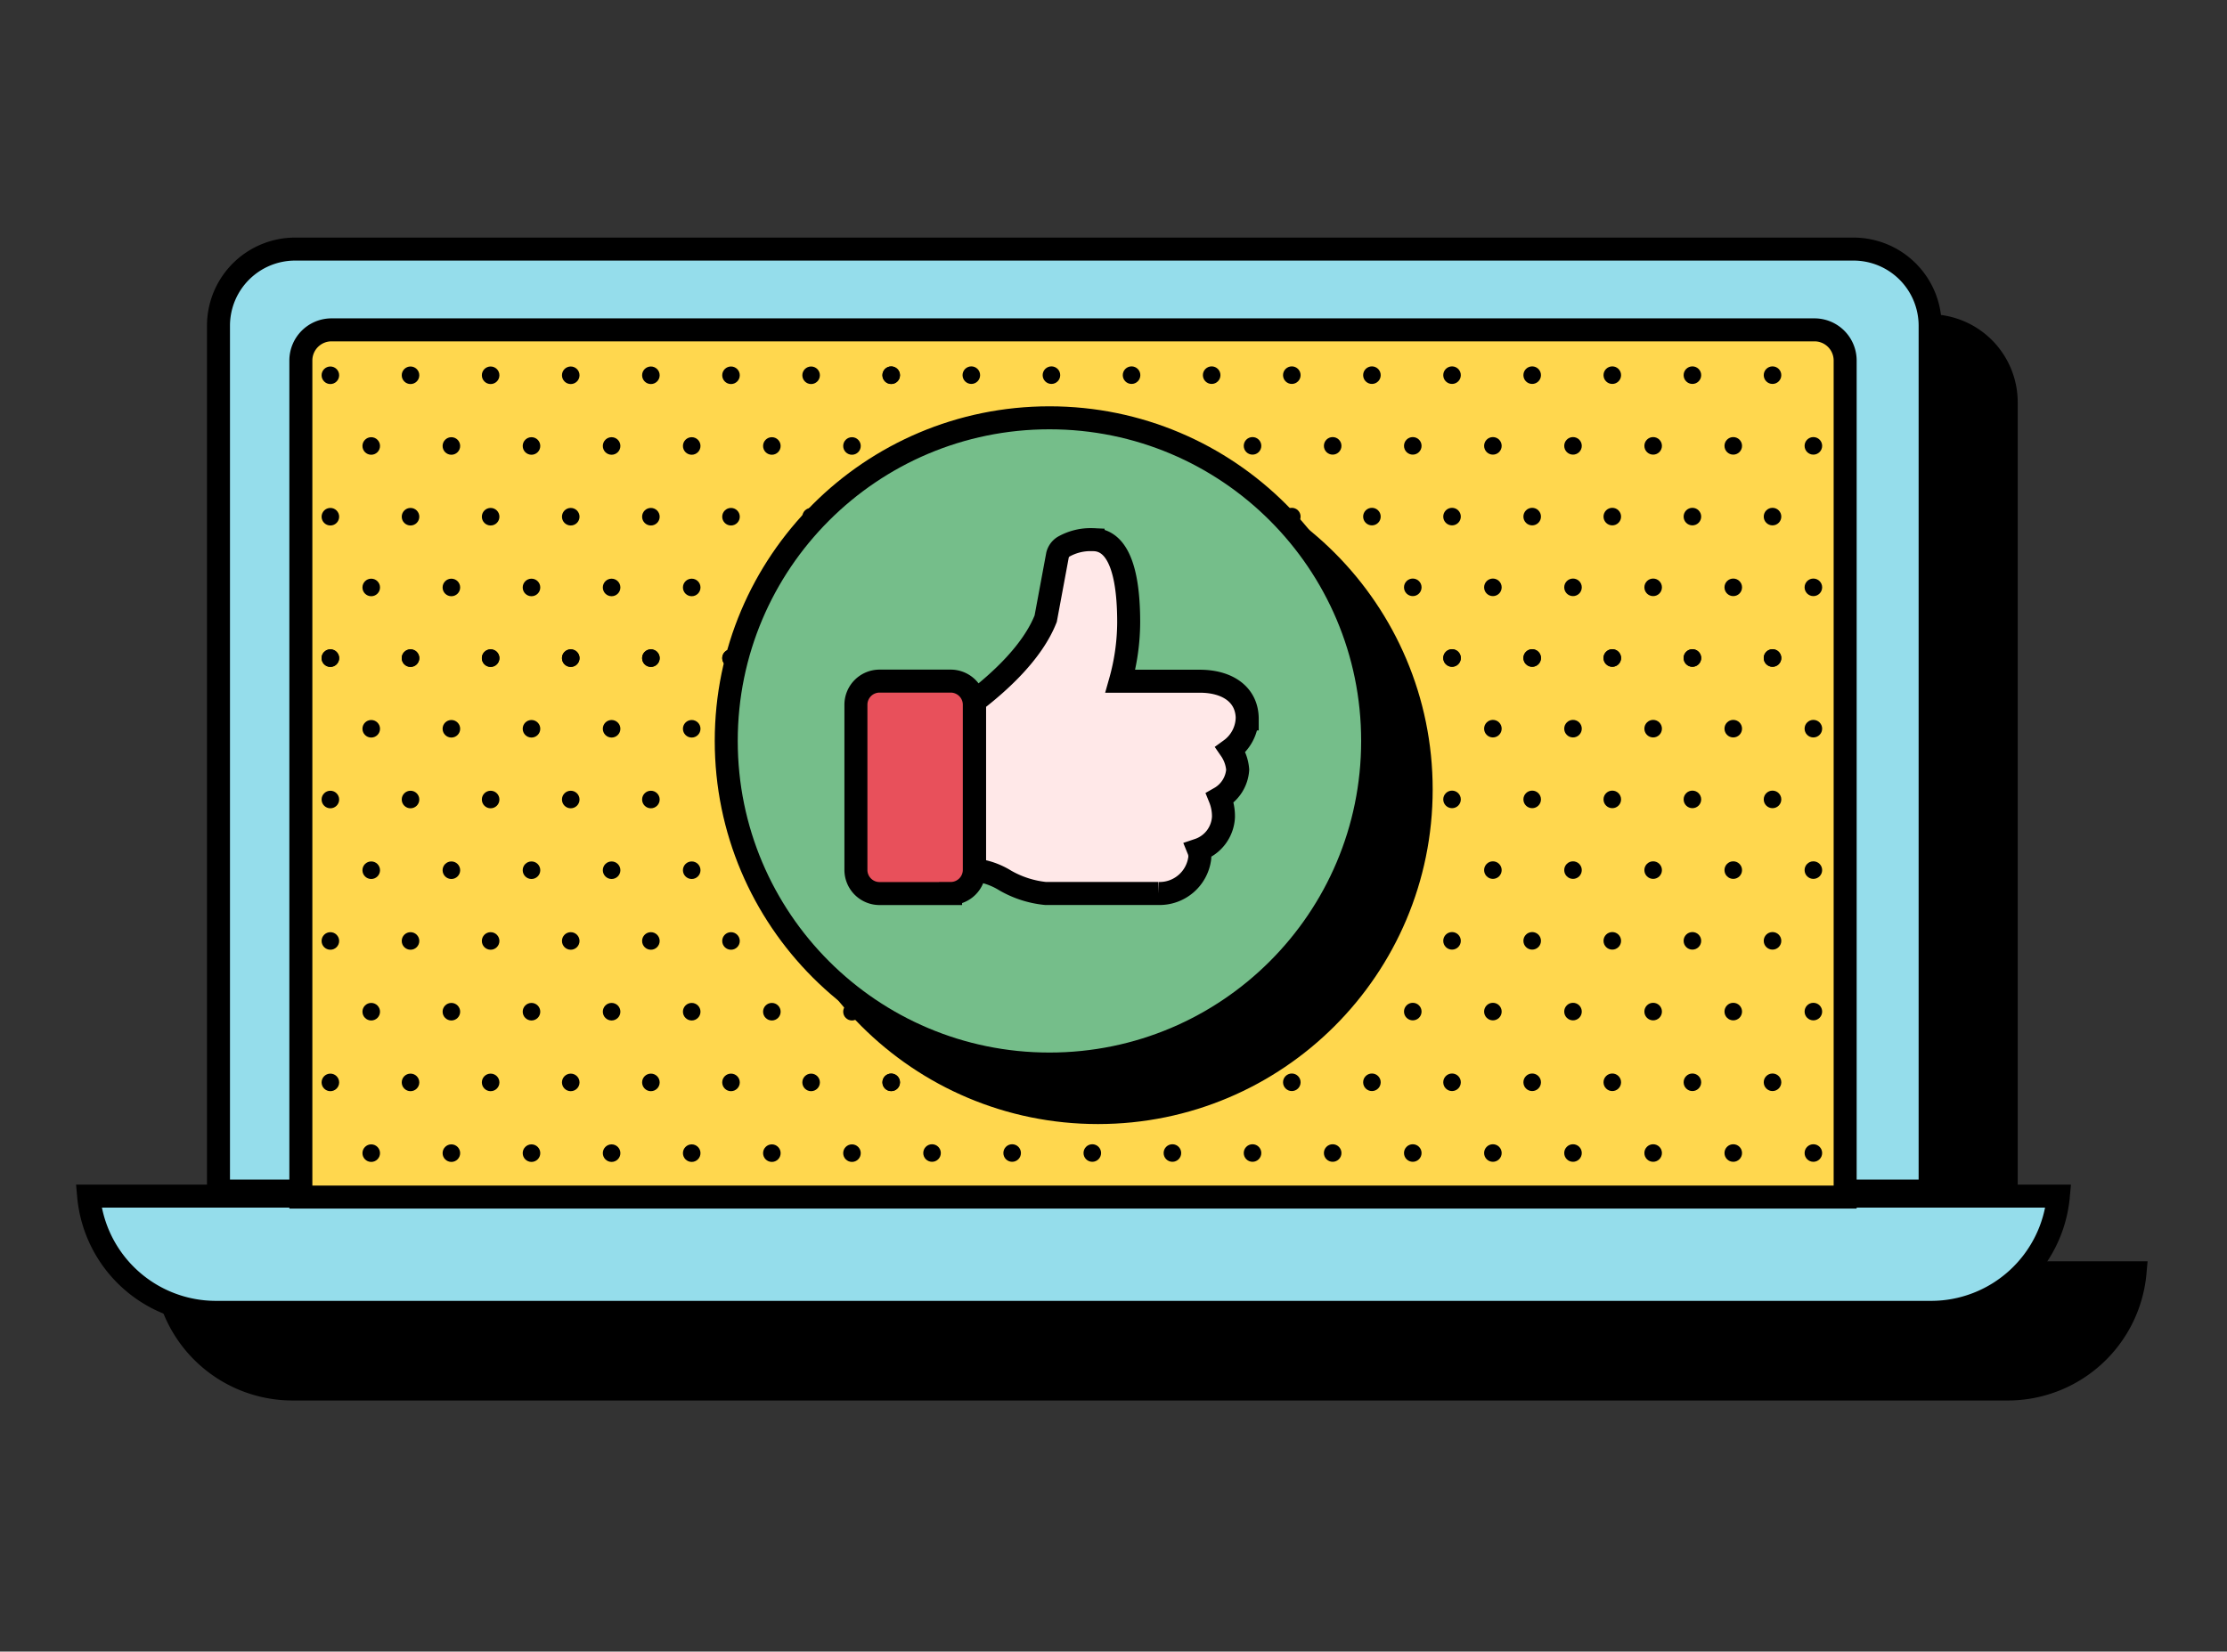 <svg id="Layer_1" data-name="Layer 1" xmlns="http://www.w3.org/2000/svg" xmlns:xlink="http://www.w3.org/1999/xlink" viewBox="0 0 581 431">
  <rect x="0" y="0" width="581" height="431" fill="#333333" stroke="none"/>
  <defs>
    <style>
      .cls-1 {
        fill: none;
      }

      .cls-2, .cls-3, .cls-4, .cls-6, .cls-7, .cls-8 {
        stroke: #000;
        stroke-width: 6px;
      }

      .cls-3 {
        fill: #95ddeb;
      }

      .cls-4 {
        fill: #ffd74e;
      }

      .cls-5 {
        clip-path: url(#clip-path);
      }

      .cls-6 {
        fill: #75be8a;
      }

      .cls-7 {
        fill: #ffe8e8;
      }

      .cls-7, .cls-8 {
        stroke-miterlimit: 10;
      }

      .cls-8 {
        fill: #e8505b;
      }
    </style>
    <clipPath id="clip-path">
      <path class="cls-1" d="M478.38,312.38h3V94.08a8,8,0,0,0-8-8H86.49a8,8,0,0,0-8,8v218.3H478.38Z"/>
    </clipPath>
  </defs>
  <title>Into_illustration2_new</title>
  <path class="cls-2" d="M43.13,332.14H557a33.34,33.34,0,0,1-33.2,30.33H76.33A33.34,33.34,0,0,1,43.13,332.14Z"/>
  <path class="cls-2" d="M76.85,105a20,20,0,0,1,20-20H503.4a20,20,0,0,1,20,20V330.82H76.85Z"/>
  <path class="cls-2" d="M498.38,332.38h3V114.08a8,8,0,0,0-8-8H106.49a8,8,0,0,0-8,8v218.3H498.38Z"/>
  <circle class="cls-2" cx="306.45" cy="226.01" r="84.32"/>
  <circle class="cls-2" cx="293.79" cy="213.35" r="84.32"/>
  <path class="cls-3" d="M23.13,312.14H537a33.34,33.34,0,0,1-33.2,30.33H56.33A33.34,33.34,0,0,1,23.13,312.14Z"/>
  <path class="cls-3" d="M57,85A20,20,0,0,1,77,65H483.55a20,20,0,0,1,20,20V310.82H57Z"/>
  <path class="cls-4" d="M478.38,312.38h3V94.08a8,8,0,0,0-8-8H86.49a8,8,0,0,0-8,8v218.3H478.38Z"/>
  <g class="cls-5">
    <g>
      <g>
        <circle cx="493.99" cy="5.62" r="2.29"/>
        <circle cx="514.89" cy="5.62" r="2.29"/>
        <circle cx="535.79" cy="5.62" r="2.29"/>
        <circle cx="556.7" cy="5.62" r="2.29"/>
        <circle cx="577.6" cy="5.62" r="2.29"/>
      </g>
      <g>
        <circle cx="483.33" cy="24.07" r="2.29"/>
        <circle cx="504.23" cy="24.07" r="2.29"/>
        <circle cx="525.14" cy="24.07" r="2.29"/>
        <circle cx="546.04" cy="24.07" r="2.29"/>
        <circle cx="566.94" cy="24.07" r="2.29"/>
      </g>
      <g>
        <circle cx="493.99" cy="42.53" r="2.29"/>
        <circle cx="514.89" cy="42.53" r="2.29"/>
        <circle cx="535.79" cy="42.53" r="2.29"/>
        <circle cx="556.7" cy="42.53" r="2.29"/>
        <circle cx="577.6" cy="42.53" r="2.29"/>
      </g>
      <g>
        <circle cx="483.33" cy="60.99" r="2.29"/>
        <circle cx="504.23" cy="60.99" r="2.29"/>
        <circle cx="525.14" cy="60.99" r="2.29"/>
        <circle cx="546.04" cy="60.99" r="2.29"/>
        <circle cx="566.94" cy="60.99" r="2.29"/>
      </g>
      <g>
        <circle cx="493.99" cy="79.44" r="2.29"/>
        <circle cx="514.89" cy="79.44" r="2.29"/>
        <circle cx="535.79" cy="79.44" r="2.29"/>
        <circle cx="556.7" cy="79.44" r="2.29"/>
        <circle cx="577.6" cy="79.44" r="2.29"/>
      </g>
      <g>
        <circle cx="483.33" cy="97.9" r="2.29"/>
        <circle cx="504.23" cy="97.9" r="2.29"/>
        <circle cx="525.14" cy="97.9" r="2.29"/>
        <circle cx="546.04" cy="97.9" r="2.29"/>
        <circle cx="566.94" cy="97.9" r="2.29"/>
      </g>
      <g>
        <circle cx="493.99" cy="116.35" r="2.29"/>
        <circle cx="514.89" cy="116.35" r="2.29"/>
        <circle cx="535.79" cy="116.35" r="2.29"/>
        <circle cx="556.7" cy="116.35" r="2.29"/>
        <circle cx="577.6" cy="116.35" r="2.29"/>
      </g>
      <g>
        <circle cx="483.33" cy="134.81" r="2.29"/>
        <circle cx="504.23" cy="134.81" r="2.29"/>
        <circle cx="525.14" cy="134.81" r="2.29"/>
        <circle cx="546.04" cy="134.81" r="2.29"/>
        <circle cx="566.94" cy="134.81" r="2.29"/>
      </g>
      <g>
        <circle cx="493.99" cy="153.27" r="2.29"/>
        <circle cx="514.89" cy="153.27" r="2.29"/>
        <circle cx="535.79" cy="153.27" r="2.29"/>
        <circle cx="556.7" cy="153.27" r="2.29"/>
        <circle cx="577.6" cy="153.27" r="2.29"/>
      </g>
      <g>
        <circle cx="483.33" cy="171.72" r="2.29"/>
        <circle cx="504.23" cy="171.72" r="2.29"/>
        <circle cx="525.14" cy="171.72" r="2.29"/>
        <circle cx="546.04" cy="171.72" r="2.29"/>
        <circle cx="566.94" cy="171.72" r="2.29"/>
      </g>
    </g>
    <g>
      <g>
        <circle cx="243.16" cy="5.62" r="2.29"/>
        <circle cx="264.06" cy="5.62" r="2.29"/>
        <circle cx="284.97" cy="5.62" r="2.29"/>
        <circle cx="305.87" cy="5.62" r="2.29"/>
        <circle cx="326.77" cy="5.62" r="2.29"/>
        <circle cx="347.68" cy="5.62" r="2.29"/>
        <circle cx="368.58" cy="5.62" r="2.29"/>
        <circle cx="389.48" cy="5.62" r="2.29"/>
        <circle cx="410.38" cy="5.62" r="2.29"/>
        <circle cx="431.29" cy="5.62" r="2.29"/>
        <circle cx="452.19" cy="5.62" r="2.29"/>
        <circle cx="473.09" cy="5.62" r="2.29"/>
      </g>
      <g>
        <circle cx="232.5" cy="24.07" r="2.29"/>
        <circle cx="253.41" cy="24.07" r="2.29"/>
        <circle cx="274.31" cy="24.07" r="2.29"/>
        <circle cx="295.21" cy="24.07" r="2.29"/>
        <circle cx="316.11" cy="24.07" r="2.29"/>
        <circle cx="337.02" cy="24.07" r="2.29"/>
        <circle cx="357.92" cy="24.07" r="2.29"/>
        <circle cx="378.82" cy="24.07" r="2.29"/>
        <circle cx="399.73" cy="24.07" r="2.29"/>
        <circle cx="420.63" cy="24.07" r="2.29"/>
        <circle cx="441.53" cy="24.07" r="2.29"/>
        <circle cx="462.43" cy="24.07" r="2.29"/>
        <circle cx="483.34" cy="24.07" r="2.29"/>
      </g>
      <g>
        <circle cx="243.16" cy="42.53" r="2.29"/>
        <circle cx="264.06" cy="42.53" r="2.29"/>
        <circle cx="284.97" cy="42.53" r="2.29"/>
        <circle cx="305.87" cy="42.53" r="2.29"/>
        <circle cx="326.77" cy="42.53" r="2.29"/>
        <circle cx="347.68" cy="42.53" r="2.29"/>
        <circle cx="368.58" cy="42.53" r="2.29"/>
        <circle cx="389.48" cy="42.53" r="2.29"/>
        <circle cx="410.38" cy="42.53" r="2.29"/>
        <circle cx="431.29" cy="42.53" r="2.29"/>
        <circle cx="452.19" cy="42.53" r="2.29"/>
        <circle cx="473.09" cy="42.53" r="2.29"/>
      </g>
      <g>
        <circle cx="232.5" cy="60.99" r="2.29"/>
        <circle cx="253.41" cy="60.99" r="2.29"/>
        <circle cx="274.31" cy="60.99" r="2.29"/>
        <circle cx="295.21" cy="60.99" r="2.29"/>
        <circle cx="316.11" cy="60.99" r="2.29"/>
        <circle cx="337.02" cy="60.99" r="2.29"/>
        <circle cx="357.92" cy="60.99" r="2.29"/>
        <circle cx="378.82" cy="60.99" r="2.29"/>
        <circle cx="399.73" cy="60.99" r="2.29"/>
        <circle cx="420.63" cy="60.99" r="2.29"/>
        <circle cx="441.53" cy="60.99" r="2.29"/>
        <circle cx="462.43" cy="60.99" r="2.29"/>
        <circle cx="483.34" cy="60.99" r="2.29"/>
      </g>
      <g>
        <circle cx="243.16" cy="79.44" r="2.29"/>
        <circle cx="264.06" cy="79.44" r="2.29"/>
        <circle cx="284.97" cy="79.44" r="2.29"/>
        <circle cx="305.87" cy="79.44" r="2.29"/>
        <circle cx="326.77" cy="79.44" r="2.29"/>
        <circle cx="347.68" cy="79.44" r="2.29"/>
        <circle cx="368.58" cy="79.44" r="2.29"/>
        <circle cx="389.48" cy="79.44" r="2.29"/>
        <circle cx="410.38" cy="79.44" r="2.29"/>
        <circle cx="431.29" cy="79.44" r="2.29"/>
        <circle cx="452.19" cy="79.44" r="2.29"/>
        <circle cx="473.09" cy="79.44" r="2.29"/>
      </g>
      <g>
        <circle cx="232.5" cy="97.9" r="2.29"/>
        <circle cx="253.41" cy="97.9" r="2.29"/>
        <circle cx="274.31" cy="97.9" r="2.29"/>
        <circle cx="295.21" cy="97.9" r="2.29"/>
        <circle cx="316.11" cy="97.9" r="2.29"/>
        <circle cx="337.02" cy="97.9" r="2.29"/>
        <circle cx="357.92" cy="97.9" r="2.29"/>
        <circle cx="378.82" cy="97.9" r="2.29"/>
        <circle cx="399.73" cy="97.9" r="2.29"/>
        <circle cx="420.63" cy="97.9" r="2.29"/>
        <circle cx="441.53" cy="97.9" r="2.29"/>
        <circle cx="462.43" cy="97.9" r="2.29"/>
        <circle cx="483.34" cy="97.9" r="2.29"/>
      </g>
      <g>
        <circle cx="243.16" cy="116.35" r="2.29"/>
        <circle cx="264.06" cy="116.35" r="2.29"/>
        <circle cx="284.97" cy="116.35" r="2.29"/>
        <circle cx="305.87" cy="116.35" r="2.29"/>
        <circle cx="326.77" cy="116.35" r="2.29"/>
        <circle cx="347.68" cy="116.35" r="2.29"/>
        <circle cx="368.58" cy="116.35" r="2.29"/>
        <circle cx="389.48" cy="116.35" r="2.29"/>
        <circle cx="410.38" cy="116.35" r="2.29"/>
        <circle cx="431.29" cy="116.35" r="2.29"/>
        <circle cx="452.19" cy="116.35" r="2.29"/>
        <circle cx="473.09" cy="116.35" r="2.29"/>
      </g>
      <g>
        <circle cx="232.5" cy="134.81" r="2.29"/>
        <circle cx="253.41" cy="134.81" r="2.29"/>
        <circle cx="274.31" cy="134.81" r="2.29"/>
        <circle cx="295.21" cy="134.81" r="2.29"/>
        <circle cx="316.11" cy="134.81" r="2.29"/>
        <circle cx="337.02" cy="134.81" r="2.29"/>
        <circle cx="357.92" cy="134.81" r="2.29"/>
        <circle cx="378.82" cy="134.81" r="2.29"/>
        <circle cx="399.73" cy="134.81" r="2.29"/>
        <circle cx="420.63" cy="134.81" r="2.29"/>
        <circle cx="441.53" cy="134.81" r="2.29"/>
        <circle cx="462.43" cy="134.81" r="2.29"/>
        <circle cx="483.34" cy="134.81" r="2.29"/>
      </g>
      <g>
        <circle cx="243.16" cy="153.27" r="2.29"/>
        <circle cx="264.06" cy="153.27" r="2.29"/>
        <circle cx="284.97" cy="153.27" r="2.29"/>
        <circle cx="305.87" cy="153.27" r="2.29"/>
        <circle cx="326.77" cy="153.27" r="2.29"/>
        <circle cx="347.68" cy="153.27" r="2.29"/>
        <circle cx="368.58" cy="153.27" r="2.29"/>
        <circle cx="389.48" cy="153.27" r="2.29"/>
        <circle cx="410.38" cy="153.27" r="2.29"/>
        <circle cx="431.29" cy="153.27" r="2.29"/>
        <circle cx="452.19" cy="153.27" r="2.29"/>
        <circle cx="473.09" cy="153.27" r="2.29"/>
      </g>
      <g>
        <circle cx="232.5" cy="171.72" r="2.29"/>
        <circle cx="253.41" cy="171.72" r="2.29"/>
        <circle cx="274.31" cy="171.72" r="2.29"/>
        <circle cx="295.21" cy="171.72" r="2.29"/>
        <circle cx="316.11" cy="171.72" r="2.29"/>
        <circle cx="337.02" cy="171.72" r="2.29"/>
        <circle cx="357.92" cy="171.72" r="2.29"/>
        <circle cx="378.82" cy="171.72" r="2.29"/>
        <circle cx="399.73" cy="171.72" r="2.29"/>
        <circle cx="420.63" cy="171.72" r="2.29"/>
        <circle cx="441.53" cy="171.72" r="2.29"/>
        <circle cx="462.43" cy="171.72" r="2.29"/>
        <circle cx="483.34" cy="171.72" r="2.29"/>
      </g>
    </g>
    <g>
      <g>
        <circle cx="13.24" cy="5.65" r="2.29"/>
        <circle cx="34.14" cy="5.65" r="2.29"/>
        <circle cx="55.05" cy="5.65" r="2.29"/>
        <circle cx="75.95" cy="5.65" r="2.29"/>
        <circle cx="96.85" cy="5.65" r="2.29"/>
        <circle cx="117.76" cy="5.65" r="2.29"/>
        <circle cx="138.66" cy="5.65" r="2.29"/>
        <circle cx="159.56" cy="5.65" r="2.29"/>
        <circle cx="180.46" cy="5.65" r="2.29"/>
        <circle cx="201.37" cy="5.65" r="2.29"/>
        <circle cx="222.27" cy="5.65" r="2.29"/>
      </g>
      <g>
        <circle cx="2.58" cy="24.1" r="2.29"/>
        <circle cx="23.49" cy="24.1" r="2.29"/>
        <circle cx="44.39" cy="24.1" r="2.29"/>
        <circle cx="65.29" cy="24.1" r="2.29"/>
        <circle cx="86.19" cy="24.1" r="2.29"/>
        <circle cx="107.1" cy="24.1" r="2.29"/>
        <circle cx="128" cy="24.1" r="2.29"/>
        <circle cx="148.9" cy="24.1" r="2.29"/>
        <circle cx="169.81" cy="24.1" r="2.29"/>
        <circle cx="190.71" cy="24.1" r="2.29"/>
        <circle cx="211.61" cy="24.1" r="2.29"/>
        <circle cx="232.51" cy="24.1" r="2.29"/>
      </g>
      <g>
        <circle cx="13.24" cy="42.56" r="2.29"/>
        <circle cx="34.14" cy="42.56" r="2.29"/>
        <circle cx="55.05" cy="42.56" r="2.29"/>
        <circle cx="75.95" cy="42.56" r="2.29"/>
        <circle cx="96.85" cy="42.56" r="2.29"/>
        <circle cx="117.76" cy="42.56" r="2.29"/>
        <circle cx="138.66" cy="42.56" r="2.29"/>
        <circle cx="159.56" cy="42.56" r="2.29"/>
        <circle cx="180.46" cy="42.56" r="2.29"/>
        <circle cx="201.37" cy="42.56" r="2.29"/>
        <circle cx="222.27" cy="42.56" r="2.29"/>
      </g>
      <g>
        <circle cx="2.58" cy="61.02" r="2.29"/>
        <circle cx="23.49" cy="61.02" r="2.29"/>
        <circle cx="44.39" cy="61.02" r="2.29"/>
        <circle cx="65.29" cy="61.02" r="2.29"/>
        <circle cx="86.19" cy="61.02" r="2.29"/>
        <circle cx="107.1" cy="61.02" r="2.29"/>
        <circle cx="128" cy="61.02" r="2.29"/>
        <circle cx="148.9" cy="61.02" r="2.29"/>
        <circle cx="169.81" cy="61.02" r="2.29"/>
        <circle cx="190.71" cy="61.02" r="2.29"/>
        <circle cx="211.61" cy="61.02" r="2.29"/>
        <circle cx="232.51" cy="61.02" r="2.29"/>
      </g>
      <g>
        <circle cx="13.24" cy="79.47" r="2.29"/>
        <circle cx="34.14" cy="79.47" r="2.29"/>
        <circle cx="55.05" cy="79.47" r="2.29"/>
        <circle cx="75.95" cy="79.47" r="2.29"/>
        <circle cx="96.85" cy="79.47" r="2.29"/>
        <circle cx="117.76" cy="79.47" r="2.29"/>
        <circle cx="138.66" cy="79.47" r="2.29"/>
        <circle cx="159.56" cy="79.47" r="2.29"/>
        <circle cx="180.46" cy="79.47" r="2.29"/>
        <circle cx="201.37" cy="79.47" r="2.29"/>
        <circle cx="222.27" cy="79.47" r="2.29"/>
      </g>
      <g>
        <circle cx="2.58" cy="97.93" r="2.29"/>
        <circle cx="23.49" cy="97.93" r="2.29"/>
        <circle cx="44.39" cy="97.93" r="2.29"/>
        <circle cx="65.29" cy="97.93" r="2.29"/>
        <circle cx="86.19" cy="97.93" r="2.29"/>
        <circle cx="107.1" cy="97.93" r="2.29"/>
        <circle cx="128" cy="97.93" r="2.29"/>
        <circle cx="148.9" cy="97.93" r="2.29"/>
        <circle cx="169.81" cy="97.93" r="2.29"/>
        <circle cx="190.71" cy="97.93" r="2.29"/>
        <circle cx="211.61" cy="97.93" r="2.29"/>
        <circle cx="232.51" cy="97.93" r="2.29"/>
      </g>
      <g>
        <circle cx="13.24" cy="116.38" r="2.29"/>
        <circle cx="34.14" cy="116.38" r="2.29"/>
        <circle cx="55.05" cy="116.38" r="2.29"/>
        <circle cx="75.95" cy="116.38" r="2.29"/>
        <circle cx="96.85" cy="116.38" r="2.29"/>
        <circle cx="117.76" cy="116.38" r="2.29"/>
        <circle cx="138.66" cy="116.38" r="2.29"/>
        <circle cx="159.56" cy="116.38" r="2.29"/>
        <circle cx="180.46" cy="116.38" r="2.29"/>
        <circle cx="201.37" cy="116.38" r="2.29"/>
        <circle cx="222.27" cy="116.38" r="2.29"/>
      </g>
      <g>
        <circle cx="2.58" cy="134.84" r="2.29"/>
        <circle cx="23.49" cy="134.84" r="2.29"/>
        <circle cx="44.39" cy="134.84" r="2.29"/>
        <circle cx="65.29" cy="134.84" r="2.29"/>
        <circle cx="86.19" cy="134.84" r="2.29"/>
        <circle cx="107.1" cy="134.84" r="2.29"/>
        <circle cx="128" cy="134.84" r="2.29"/>
        <circle cx="148.9" cy="134.84" r="2.29"/>
        <circle cx="169.81" cy="134.84" r="2.29"/>
        <circle cx="190.71" cy="134.84" r="2.29"/>
        <circle cx="211.61" cy="134.84" r="2.29"/>
        <circle cx="232.51" cy="134.84" r="2.29"/>
      </g>
      <g>
        <circle cx="13.24" cy="153.3" r="2.29"/>
        <circle cx="34.14" cy="153.3" r="2.29"/>
        <circle cx="55.05" cy="153.3" r="2.29"/>
        <circle cx="75.95" cy="153.3" r="2.29"/>
        <circle cx="96.85" cy="153.3" r="2.29"/>
        <circle cx="117.76" cy="153.3" r="2.29"/>
        <circle cx="138.66" cy="153.3" r="2.29"/>
        <circle cx="159.56" cy="153.3" r="2.29"/>
        <circle cx="180.46" cy="153.3" r="2.29"/>
        <circle cx="201.37" cy="153.3" r="2.29"/>
        <circle cx="222.27" cy="153.3" r="2.29"/>
      </g>
      <g>
        <circle cx="2.58" cy="171.75" r="2.29"/>
        <circle cx="23.49" cy="171.75" r="2.29"/>
        <circle cx="44.39" cy="171.75" r="2.29"/>
        <circle cx="65.29" cy="171.75" r="2.29"/>
        <circle cx="86.19" cy="171.75" r="2.29"/>
        <circle cx="107.1" cy="171.75" r="2.29"/>
        <circle cx="128" cy="171.75" r="2.29"/>
        <circle cx="148.9" cy="171.75" r="2.29"/>
        <circle cx="169.81" cy="171.75" r="2.29"/>
        <circle cx="190.71" cy="171.75" r="2.29"/>
        <circle cx="211.61" cy="171.75" r="2.29"/>
        <circle cx="232.51" cy="171.75" r="2.29"/>
      </g>
    </g>
    <g>
      <g>
        <circle cx="483.33" cy="171.7" r="2.29"/>
        <circle cx="504.23" cy="171.7" r="2.29"/>
        <circle cx="525.14" cy="171.7" r="2.29"/>
        <circle cx="546.04" cy="171.7" r="2.29"/>
        <circle cx="566.94" cy="171.7" r="2.29"/>
      </g>
      <g>
        <circle cx="493.99" cy="190.15" r="2.29"/>
        <circle cx="514.89" cy="190.15" r="2.29"/>
        <circle cx="535.79" cy="190.15" r="2.29"/>
        <circle cx="556.7" cy="190.15" r="2.29"/>
        <circle cx="577.6" cy="190.15" r="2.29"/>
      </g>
      <g>
        <circle cx="483.33" cy="208.61" r="2.29"/>
        <circle cx="504.23" cy="208.61" r="2.29"/>
        <circle cx="525.14" cy="208.61" r="2.29"/>
        <circle cx="546.04" cy="208.61" r="2.29"/>
        <circle cx="566.94" cy="208.61" r="2.29"/>
      </g>
      <g>
        <circle cx="493.99" cy="227.06" r="2.29"/>
        <circle cx="514.89" cy="227.06" r="2.29"/>
        <circle cx="535.79" cy="227.06" r="2.29"/>
        <circle cx="556.7" cy="227.06" r="2.29"/>
        <circle cx="577.6" cy="227.06" r="2.29"/>
      </g>
      <g>
        <circle cx="483.33" cy="245.52" r="2.29"/>
        <circle cx="504.23" cy="245.52" r="2.29"/>
        <circle cx="525.14" cy="245.52" r="2.29"/>
        <circle cx="546.04" cy="245.52" r="2.29"/>
        <circle cx="566.94" cy="245.52" r="2.29"/>
      </g>
      <g>
        <circle cx="493.99" cy="263.98" r="2.29"/>
        <circle cx="514.89" cy="263.98" r="2.29"/>
        <circle cx="535.79" cy="263.98" r="2.29"/>
        <circle cx="556.7" cy="263.98" r="2.29"/>
        <circle cx="577.6" cy="263.98" r="2.29"/>
      </g>
      <g>
        <circle cx="483.33" cy="282.43" r="2.29"/>
        <circle cx="504.23" cy="282.43" r="2.29"/>
        <circle cx="525.14" cy="282.43" r="2.29"/>
        <circle cx="546.04" cy="282.43" r="2.29"/>
        <circle cx="566.94" cy="282.43" r="2.29"/>
      </g>
      <g>
        <circle cx="493.99" cy="300.89" r="2.29"/>
        <circle cx="514.89" cy="300.89" r="2.29"/>
        <circle cx="535.79" cy="300.89" r="2.29"/>
        <circle cx="556.7" cy="300.89" r="2.29"/>
        <circle cx="577.6" cy="300.89" r="2.29"/>
      </g>
      <g>
        <circle cx="483.33" cy="319.34" r="2.29"/>
        <circle cx="504.23" cy="319.34" r="2.29"/>
        <circle cx="525.14" cy="319.34" r="2.29"/>
        <circle cx="546.04" cy="319.34" r="2.29"/>
        <circle cx="566.94" cy="319.34" r="2.29"/>
      </g>
      <g>
        <circle cx="493.99" cy="337.8" r="2.29"/>
        <circle cx="514.89" cy="337.8" r="2.29"/>
        <circle cx="535.79" cy="337.8" r="2.29"/>
        <circle cx="556.7" cy="337.8" r="2.29"/>
        <circle cx="577.6" cy="337.8" r="2.29"/>
      </g>
      <g>
        <circle cx="483.33" cy="356.26" r="2.29"/>
        <circle cx="504.23" cy="356.26" r="2.29"/>
        <circle cx="525.14" cy="356.26" r="2.29"/>
        <circle cx="546.04" cy="356.26" r="2.29"/>
        <circle cx="566.94" cy="356.26" r="2.29"/>
      </g>
      <g>
        <circle cx="493.99" cy="374.71" r="2.29"/>
        <circle cx="514.89" cy="374.71" r="2.29"/>
        <circle cx="535.79" cy="374.71" r="2.29"/>
        <circle cx="556.7" cy="374.71" r="2.29"/>
        <circle cx="577.6" cy="374.71" r="2.29"/>
      </g>
      <g>
        <circle cx="483.33" cy="393.17" r="2.29"/>
        <circle cx="504.23" cy="393.17" r="2.29"/>
        <circle cx="525.14" cy="393.17" r="2.29"/>
        <circle cx="546.04" cy="393.17" r="2.29"/>
        <circle cx="566.94" cy="393.17" r="2.29"/>
      </g>
    </g>
    <g>
      <g>
        <circle cx="232.5" cy="171.7" r="2.29"/>
        <circle cx="253.41" cy="171.7" r="2.29"/>
        <circle cx="274.31" cy="171.7" r="2.29"/>
        <circle cx="295.21" cy="171.7" r="2.29"/>
        <circle cx="316.11" cy="171.7" r="2.29"/>
        <circle cx="337.02" cy="171.7" r="2.29"/>
        <circle cx="357.92" cy="171.7" r="2.29"/>
        <circle cx="378.82" cy="171.7" r="2.29"/>
        <circle cx="399.73" cy="171.7" r="2.29"/>
        <circle cx="420.63" cy="171.7" r="2.29"/>
        <circle cx="441.53" cy="171.7" r="2.29"/>
        <circle cx="462.43" cy="171.7" r="2.29"/>
        <circle cx="483.34" cy="171.7" r="2.29"/>
      </g>
      <g>
        <circle cx="243.16" cy="190.15" r="2.29"/>
        <circle cx="264.06" cy="190.15" r="2.29"/>
        <circle cx="284.97" cy="190.15" r="2.29"/>
        <circle cx="305.87" cy="190.15" r="2.29"/>
        <circle cx="326.77" cy="190.15" r="2.29"/>
        <circle cx="347.68" cy="190.15" r="2.29"/>
        <circle cx="368.58" cy="190.15" r="2.29"/>
        <circle cx="389.48" cy="190.15" r="2.29"/>
        <circle cx="410.38" cy="190.15" r="2.29"/>
        <circle cx="431.29" cy="190.15" r="2.29"/>
        <circle cx="452.19" cy="190.15" r="2.29"/>
        <circle cx="473.09" cy="190.15" r="2.29"/>
      </g>
      <g>
        <circle cx="232.5" cy="208.61" r="2.29"/>
        <circle cx="253.41" cy="208.61" r="2.29"/>
        <circle cx="274.31" cy="208.61" r="2.29"/>
        <circle cx="295.21" cy="208.61" r="2.29"/>
        <circle cx="316.11" cy="208.61" r="2.29"/>
        <circle cx="337.02" cy="208.61" r="2.29"/>
        <circle cx="357.92" cy="208.61" r="2.29"/>
        <circle cx="378.82" cy="208.61" r="2.29"/>
        <circle cx="399.73" cy="208.61" r="2.29"/>
        <circle cx="420.63" cy="208.61" r="2.29"/>
        <circle cx="441.53" cy="208.61" r="2.29"/>
        <circle cx="462.43" cy="208.61" r="2.29"/>
        <circle cx="483.34" cy="208.61" r="2.29"/>
      </g>
      <g>
        <circle cx="243.16" cy="227.06" r="2.29"/>
        <circle cx="264.06" cy="227.06" r="2.29"/>
        <circle cx="284.97" cy="227.06" r="2.29"/>
        <circle cx="305.87" cy="227.06" r="2.29"/>
        <circle cx="326.77" cy="227.06" r="2.29"/>
        <circle cx="347.68" cy="227.06" r="2.29"/>
        <circle cx="368.58" cy="227.06" r="2.29"/>
        <circle cx="389.48" cy="227.06" r="2.29"/>
        <circle cx="410.38" cy="227.06" r="2.29"/>
        <circle cx="431.29" cy="227.06" r="2.29"/>
        <circle cx="452.19" cy="227.06" r="2.29"/>
        <circle cx="473.09" cy="227.06" r="2.29"/>
      </g>
      <g>
        <circle cx="232.5" cy="245.52" r="2.29"/>
        <circle cx="253.41" cy="245.52" r="2.29"/>
        <circle cx="274.31" cy="245.52" r="2.29"/>
        <circle cx="295.21" cy="245.52" r="2.29"/>
        <circle cx="316.11" cy="245.52" r="2.29"/>
        <circle cx="337.02" cy="245.52" r="2.29"/>
        <circle cx="357.92" cy="245.52" r="2.29"/>
        <circle cx="378.82" cy="245.52" r="2.29"/>
        <circle cx="399.73" cy="245.52" r="2.29"/>
        <circle cx="420.63" cy="245.52" r="2.29"/>
        <circle cx="441.53" cy="245.52" r="2.29"/>
        <circle cx="462.43" cy="245.52" r="2.29"/>
        <circle cx="483.34" cy="245.52" r="2.29"/>
      </g>
      <g>
        <circle cx="243.16" cy="263.98" r="2.29"/>
        <circle cx="264.06" cy="263.98" r="2.29"/>
        <circle cx="284.97" cy="263.98" r="2.29"/>
        <circle cx="305.87" cy="263.98" r="2.29"/>
        <circle cx="326.77" cy="263.98" r="2.29"/>
        <circle cx="347.68" cy="263.98" r="2.29"/>
        <circle cx="368.58" cy="263.98" r="2.29"/>
        <circle cx="389.48" cy="263.98" r="2.29"/>
        <circle cx="410.38" cy="263.98" r="2.29"/>
        <circle cx="431.29" cy="263.98" r="2.29"/>
        <circle cx="452.19" cy="263.98" r="2.29"/>
        <circle cx="473.09" cy="263.98" r="2.29"/>
      </g>
      <g>
        <circle cx="232.5" cy="282.43" r="2.29"/>
        <circle cx="253.41" cy="282.43" r="2.29"/>
        <circle cx="274.31" cy="282.43" r="2.29"/>
        <circle cx="295.21" cy="282.43" r="2.29"/>
        <circle cx="316.11" cy="282.43" r="2.29"/>
        <circle cx="337.02" cy="282.43" r="2.29"/>
        <circle cx="357.92" cy="282.43" r="2.29"/>
        <circle cx="378.82" cy="282.43" r="2.29"/>
        <circle cx="399.73" cy="282.43" r="2.29"/>
        <circle cx="420.63" cy="282.43" r="2.29"/>
        <circle cx="441.53" cy="282.43" r="2.29"/>
        <circle cx="462.43" cy="282.43" r="2.29"/>
        <circle cx="483.34" cy="282.43" r="2.29"/>
      </g>
      <g>
        <circle cx="243.16" cy="300.89" r="2.29"/>
        <circle cx="264.06" cy="300.89" r="2.29"/>
        <circle cx="284.97" cy="300.89" r="2.29"/>
        <circle cx="305.87" cy="300.89" r="2.29"/>
        <circle cx="326.77" cy="300.89" r="2.29"/>
        <circle cx="347.68" cy="300.89" r="2.29"/>
        <circle cx="368.58" cy="300.89" r="2.29"/>
        <circle cx="389.48" cy="300.89" r="2.29"/>
        <circle cx="410.38" cy="300.89" r="2.29"/>
        <circle cx="431.29" cy="300.89" r="2.29"/>
        <circle cx="452.19" cy="300.89" r="2.29"/>
        <circle cx="473.09" cy="300.89" r="2.29"/>
      </g>
      <g>
        <circle cx="232.5" cy="319.34" r="2.29"/>
        <circle cx="253.41" cy="319.34" r="2.29"/>
        <circle cx="274.31" cy="319.34" r="2.29"/>
        <circle cx="295.21" cy="319.34" r="2.29"/>
        <circle cx="316.11" cy="319.34" r="2.29"/>
        <circle cx="337.02" cy="319.34" r="2.29"/>
        <circle cx="357.92" cy="319.34" r="2.29"/>
        <circle cx="378.82" cy="319.34" r="2.29"/>
        <circle cx="399.73" cy="319.34" r="2.29"/>
        <circle cx="420.63" cy="319.34" r="2.29"/>
        <circle cx="441.53" cy="319.34" r="2.29"/>
        <circle cx="462.43" cy="319.34" r="2.29"/>
        <circle cx="483.34" cy="319.34" r="2.29"/>
      </g>
      <g>
        <circle cx="243.16" cy="337.8" r="2.29"/>
        <circle cx="264.06" cy="337.8" r="2.29"/>
        <circle cx="284.97" cy="337.8" r="2.29"/>
        <circle cx="305.87" cy="337.8" r="2.29"/>
        <circle cx="326.77" cy="337.8" r="2.29"/>
        <circle cx="347.68" cy="337.8" r="2.29"/>
        <circle cx="368.58" cy="337.8" r="2.29"/>
        <circle cx="389.48" cy="337.8" r="2.29"/>
        <circle cx="410.38" cy="337.8" r="2.29"/>
        <circle cx="431.29" cy="337.8" r="2.29"/>
        <circle cx="452.19" cy="337.8" r="2.29"/>
        <circle cx="473.09" cy="337.8" r="2.29"/>
      </g>
      <g>
        <circle cx="232.5" cy="356.26" r="2.29"/>
        <circle cx="253.41" cy="356.26" r="2.29"/>
        <circle cx="274.31" cy="356.26" r="2.29"/>
        <circle cx="295.21" cy="356.26" r="2.29"/>
        <circle cx="316.11" cy="356.26" r="2.29"/>
        <circle cx="337.02" cy="356.26" r="2.29"/>
        <circle cx="357.92" cy="356.26" r="2.29"/>
        <circle cx="378.82" cy="356.26" r="2.29"/>
        <circle cx="399.73" cy="356.26" r="2.29"/>
        <circle cx="420.63" cy="356.26" r="2.29"/>
        <circle cx="441.53" cy="356.26" r="2.29"/>
        <circle cx="462.43" cy="356.26" r="2.29"/>
        <circle cx="483.34" cy="356.26" r="2.29"/>
      </g>
      <g>
        <circle cx="243.16" cy="374.71" r="2.29"/>
        <circle cx="264.06" cy="374.71" r="2.29"/>
        <circle cx="284.97" cy="374.71" r="2.29"/>
        <circle cx="305.87" cy="374.71" r="2.29"/>
        <circle cx="326.77" cy="374.71" r="2.29"/>
        <circle cx="347.68" cy="374.71" r="2.29"/>
        <circle cx="368.58" cy="374.71" r="2.29"/>
        <circle cx="389.48" cy="374.71" r="2.29"/>
        <circle cx="410.38" cy="374.71" r="2.29"/>
        <circle cx="431.29" cy="374.71" r="2.29"/>
        <circle cx="452.19" cy="374.71" r="2.29"/>
        <circle cx="473.09" cy="374.71" r="2.29"/>
      </g>
      <g>
        <circle cx="232.5" cy="393.17" r="2.29"/>
        <circle cx="253.41" cy="393.17" r="2.29"/>
        <circle cx="274.31" cy="393.17" r="2.29"/>
        <circle cx="295.21" cy="393.17" r="2.29"/>
        <circle cx="316.11" cy="393.17" r="2.29"/>
        <circle cx="337.02" cy="393.17" r="2.29"/>
        <circle cx="357.92" cy="393.17" r="2.29"/>
        <circle cx="378.82" cy="393.17" r="2.29"/>
        <circle cx="399.73" cy="393.17" r="2.29"/>
        <circle cx="420.63" cy="393.17" r="2.29"/>
        <circle cx="441.53" cy="393.17" r="2.29"/>
        <circle cx="462.43" cy="393.17" r="2.29"/>
        <circle cx="483.34" cy="393.17" r="2.29"/>
      </g>
    </g>
    <g>
      <g>
        <circle cx="2.58" cy="171.73" r="2.29"/>
        <circle cx="23.49" cy="171.73" r="2.29"/>
        <circle cx="44.39" cy="171.73" r="2.29"/>
        <circle cx="65.29" cy="171.73" r="2.29"/>
        <circle cx="86.19" cy="171.73" r="2.29"/>
        <circle cx="107.1" cy="171.73" r="2.29"/>
        <circle cx="128" cy="171.73" r="2.29"/>
        <circle cx="148.9" cy="171.73" r="2.29"/>
        <circle cx="169.81" cy="171.73" r="2.29"/>
        <circle cx="190.71" cy="171.73" r="2.29"/>
        <circle cx="211.61" cy="171.73" r="2.29"/>
        <circle cx="232.51" cy="171.73" r="2.29"/>
      </g>
      <g>
        <circle cx="13.24" cy="190.18" r="2.29"/>
        <circle cx="34.14" cy="190.18" r="2.29"/>
        <circle cx="55.05" cy="190.18" r="2.29"/>
        <circle cx="75.95" cy="190.18" r="2.29"/>
        <circle cx="96.85" cy="190.18" r="2.29"/>
        <circle cx="117.76" cy="190.18" r="2.29"/>
        <circle cx="138.66" cy="190.18" r="2.29"/>
        <circle cx="159.56" cy="190.18" r="2.29"/>
        <circle cx="180.46" cy="190.18" r="2.29"/>
        <circle cx="201.37" cy="190.18" r="2.29"/>
        <circle cx="222.27" cy="190.18" r="2.29"/>
      </g>
      <g>
        <circle cx="2.58" cy="208.64" r="2.29"/>
        <circle cx="23.49" cy="208.64" r="2.29"/>
        <circle cx="44.39" cy="208.64" r="2.29"/>
        <circle cx="65.29" cy="208.64" r="2.29"/>
        <circle cx="86.19" cy="208.64" r="2.29"/>
        <circle cx="107.1" cy="208.64" r="2.29"/>
        <circle cx="128" cy="208.64" r="2.29"/>
        <circle cx="148.9" cy="208.64" r="2.29"/>
        <circle cx="169.81" cy="208.64" r="2.29"/>
        <circle cx="190.71" cy="208.64" r="2.29"/>
        <circle cx="211.61" cy="208.64" r="2.29"/>
        <circle cx="232.51" cy="208.64" r="2.29"/>
      </g>
      <g>
        <circle cx="13.24" cy="227.09" r="2.29"/>
        <circle cx="34.14" cy="227.09" r="2.29"/>
        <circle cx="55.05" cy="227.09" r="2.29"/>
        <circle cx="75.95" cy="227.09" r="2.29"/>
        <circle cx="96.85" cy="227.09" r="2.29"/>
        <circle cx="117.76" cy="227.09" r="2.29"/>
        <circle cx="138.66" cy="227.09" r="2.29"/>
        <circle cx="159.56" cy="227.09" r="2.29"/>
        <circle cx="180.46" cy="227.09" r="2.29"/>
        <circle cx="201.37" cy="227.09" r="2.29"/>
        <circle cx="222.27" cy="227.09" r="2.29"/>
      </g>
      <g>
        <circle cx="2.58" cy="245.55" r="2.29"/>
        <circle cx="23.49" cy="245.55" r="2.29"/>
        <circle cx="44.39" cy="245.55" r="2.29"/>
        <circle cx="65.29" cy="245.55" r="2.29"/>
        <circle cx="86.19" cy="245.55" r="2.29"/>
        <circle cx="107.1" cy="245.55" r="2.29"/>
        <circle cx="128" cy="245.55" r="2.29"/>
        <circle cx="148.9" cy="245.55" r="2.29"/>
        <circle cx="169.81" cy="245.55" r="2.29"/>
        <circle cx="190.71" cy="245.55" r="2.29"/>
        <circle cx="211.61" cy="245.55" r="2.29"/>
        <circle cx="232.51" cy="245.55" r="2.29"/>
      </g>
      <g>
        <circle cx="13.24" cy="264.01" r="2.29"/>
        <circle cx="34.14" cy="264.01" r="2.29"/>
        <circle cx="55.05" cy="264.01" r="2.29"/>
        <circle cx="75.95" cy="264.01" r="2.29"/>
        <circle cx="96.85" cy="264.01" r="2.29"/>
        <circle cx="117.76" cy="264.01" r="2.29"/>
        <circle cx="138.66" cy="264.01" r="2.29"/>
        <circle cx="159.56" cy="264.01" r="2.29"/>
        <circle cx="180.46" cy="264.01" r="2.29"/>
        <circle cx="201.37" cy="264.01" r="2.29"/>
        <circle cx="222.27" cy="264.01" r="2.29"/>
      </g>
      <g>
        <circle cx="2.58" cy="282.46" r="2.29"/>
        <circle cx="23.49" cy="282.46" r="2.29"/>
        <circle cx="44.39" cy="282.46" r="2.29"/>
        <circle cx="65.29" cy="282.46" r="2.29"/>
        <circle cx="86.19" cy="282.46" r="2.29"/>
        <circle cx="107.1" cy="282.46" r="2.29"/>
        <circle cx="128" cy="282.46" r="2.29"/>
        <circle cx="148.9" cy="282.46" r="2.29"/>
        <circle cx="169.81" cy="282.46" r="2.29"/>
        <circle cx="190.71" cy="282.46" r="2.29"/>
        <circle cx="211.61" cy="282.46" r="2.29"/>
        <circle cx="232.51" cy="282.46" r="2.29"/>
      </g>
      <g>
        <circle cx="13.24" cy="300.92" r="2.29"/>
        <circle cx="34.14" cy="300.92" r="2.29"/>
        <circle cx="55.05" cy="300.92" r="2.29"/>
        <circle cx="75.95" cy="300.92" r="2.29"/>
        <circle cx="96.85" cy="300.92" r="2.29"/>
        <circle cx="117.76" cy="300.92" r="2.29"/>
        <circle cx="138.66" cy="300.92" r="2.29"/>
        <circle cx="159.56" cy="300.92" r="2.29"/>
        <circle cx="180.46" cy="300.92" r="2.29"/>
        <circle cx="201.37" cy="300.92" r="2.29"/>
        <circle cx="222.27" cy="300.92" r="2.29"/>
      </g>
      <g>
        <circle cx="2.58" cy="319.38" r="2.29"/>
        <circle cx="23.49" cy="319.38" r="2.29"/>
        <circle cx="44.39" cy="319.38" r="2.29"/>
        <circle cx="65.29" cy="319.38" r="2.29"/>
        <circle cx="86.19" cy="319.38" r="2.29"/>
        <circle cx="107.1" cy="319.38" r="2.29"/>
        <circle cx="128" cy="319.38" r="2.29"/>
        <circle cx="148.9" cy="319.38" r="2.29"/>
        <circle cx="169.81" cy="319.38" r="2.29"/>
        <circle cx="190.71" cy="319.38" r="2.29"/>
        <circle cx="211.61" cy="319.38" r="2.29"/>
        <circle cx="232.51" cy="319.38" r="2.29"/>
      </g>
      <g>
        <circle cx="13.24" cy="337.83" r="2.29"/>
        <circle cx="34.14" cy="337.83" r="2.29"/>
        <circle cx="55.05" cy="337.83" r="2.29"/>
        <circle cx="75.95" cy="337.83" r="2.29"/>
        <circle cx="96.85" cy="337.83" r="2.29"/>
        <circle cx="117.76" cy="337.83" r="2.29"/>
        <circle cx="138.66" cy="337.83" r="2.29"/>
        <circle cx="159.56" cy="337.83" r="2.29"/>
        <circle cx="180.46" cy="337.83" r="2.29"/>
        <circle cx="201.37" cy="337.83" r="2.29"/>
        <circle cx="222.27" cy="337.83" r="2.29"/>
      </g>
      <g>
        <circle cx="2.58" cy="356.29" r="2.29"/>
        <circle cx="23.49" cy="356.29" r="2.29"/>
        <circle cx="44.39" cy="356.29" r="2.29"/>
        <circle cx="65.29" cy="356.29" r="2.29"/>
        <circle cx="86.19" cy="356.29" r="2.29"/>
        <circle cx="107.1" cy="356.29" r="2.29"/>
        <circle cx="128" cy="356.29" r="2.29"/>
        <circle cx="148.9" cy="356.29" r="2.29"/>
        <circle cx="169.81" cy="356.29" r="2.29"/>
        <circle cx="190.71" cy="356.29" r="2.29"/>
        <circle cx="211.61" cy="356.29" r="2.29"/>
        <circle cx="232.51" cy="356.29" r="2.29"/>
      </g>
      <g>
        <circle cx="13.24" cy="374.74" r="2.29"/>
        <circle cx="34.14" cy="374.74" r="2.29"/>
        <circle cx="55.05" cy="374.74" r="2.29"/>
        <circle cx="75.95" cy="374.74" r="2.29"/>
        <circle cx="96.85" cy="374.74" r="2.29"/>
        <circle cx="117.76" cy="374.74" r="2.29"/>
        <circle cx="138.66" cy="374.74" r="2.29"/>
        <circle cx="159.56" cy="374.74" r="2.29"/>
        <circle cx="180.46" cy="374.74" r="2.29"/>
        <circle cx="201.37" cy="374.74" r="2.29"/>
        <circle cx="222.27" cy="374.74" r="2.29"/>
      </g>
      <g>
        <circle cx="2.58" cy="393.2" r="2.29"/>
        <circle cx="23.49" cy="393.2" r="2.29"/>
        <circle cx="44.39" cy="393.2" r="2.29"/>
        <circle cx="65.29" cy="393.2" r="2.29"/>
        <circle cx="86.19" cy="393.2" r="2.29"/>
        <circle cx="107.1" cy="393.2" r="2.29"/>
        <circle cx="128" cy="393.2" r="2.29"/>
        <circle cx="148.9" cy="393.2" r="2.29"/>
        <circle cx="169.81" cy="393.2" r="2.29"/>
        <circle cx="190.71" cy="393.2" r="2.29"/>
        <circle cx="211.61" cy="393.2" r="2.29"/>
        <circle cx="232.51" cy="393.2" r="2.29"/>
      </g>
    </g>
    <g>
      <g>
        <circle cx="483.33" cy="393.17" r="2.29"/>
        <circle cx="504.23" cy="393.17" r="2.29"/>
        <circle cx="525.14" cy="393.17" r="2.29"/>
        <circle cx="546.04" cy="393.17" r="2.29"/>
        <circle cx="566.94" cy="393.17" r="2.29"/>
      </g>
      <g>
        <circle cx="493.99" cy="411.63" r="2.29"/>
        <circle cx="514.89" cy="411.63" r="2.29"/>
        <circle cx="535.79" cy="411.63" r="2.29"/>
        <circle cx="556.7" cy="411.63" r="2.29"/>
        <circle cx="577.6" cy="411.63" r="2.29"/>
      </g>
      <g>
        <circle cx="483.33" cy="430.08" r="2.29"/>
        <circle cx="504.23" cy="430.08" r="2.29"/>
        <circle cx="525.14" cy="430.08" r="2.29"/>
        <circle cx="546.04" cy="430.08" r="2.29"/>
        <circle cx="566.94" cy="430.08" r="2.29"/>
      </g>
    </g>
    <g>
      <g>
        <circle cx="232.5" cy="393.17" r="2.29"/>
        <circle cx="253.41" cy="393.17" r="2.29"/>
        <circle cx="274.31" cy="393.17" r="2.29"/>
        <circle cx="295.21" cy="393.17" r="2.29"/>
        <circle cx="316.11" cy="393.17" r="2.29"/>
        <circle cx="337.02" cy="393.17" r="2.29"/>
        <circle cx="357.92" cy="393.17" r="2.29"/>
        <circle cx="378.82" cy="393.17" r="2.29"/>
        <circle cx="399.73" cy="393.17" r="2.29"/>
        <circle cx="420.63" cy="393.17" r="2.29"/>
        <circle cx="441.53" cy="393.17" r="2.29"/>
        <circle cx="462.43" cy="393.17" r="2.29"/>
        <circle cx="483.34" cy="393.17" r="2.29"/>
      </g>
      <g>
        <circle cx="243.16" cy="411.63" r="2.29"/>
        <circle cx="264.06" cy="411.63" r="2.29"/>
        <circle cx="284.97" cy="411.63" r="2.29"/>
        <circle cx="305.87" cy="411.63" r="2.29"/>
        <circle cx="326.77" cy="411.63" r="2.29"/>
        <circle cx="347.68" cy="411.63" r="2.29"/>
        <circle cx="368.58" cy="411.63" r="2.29"/>
        <circle cx="389.48" cy="411.63" r="2.29"/>
        <circle cx="410.38" cy="411.63" r="2.29"/>
        <circle cx="431.29" cy="411.63" r="2.29"/>
        <circle cx="452.19" cy="411.63" r="2.29"/>
        <circle cx="473.09" cy="411.63" r="2.29"/>
      </g>
      <g>
        <circle cx="232.5" cy="430.08" r="2.29"/>
        <circle cx="253.41" cy="430.08" r="2.29"/>
        <circle cx="274.31" cy="430.08" r="2.29"/>
        <circle cx="295.21" cy="430.08" r="2.29"/>
        <circle cx="316.11" cy="430.08" r="2.29"/>
        <circle cx="337.02" cy="430.08" r="2.29"/>
        <circle cx="357.92" cy="430.08" r="2.29"/>
        <circle cx="378.82" cy="430.08" r="2.29"/>
        <circle cx="399.73" cy="430.08" r="2.29"/>
        <circle cx="420.63" cy="430.08" r="2.29"/>
        <circle cx="441.53" cy="430.08" r="2.29"/>
        <circle cx="462.43" cy="430.08" r="2.29"/>
        <circle cx="483.34" cy="430.08" r="2.29"/>
      </g>
    </g>
    <g>
      <g>
        <circle cx="2.58" cy="393.2" r="2.29"/>
        <circle cx="23.49" cy="393.2" r="2.29"/>
        <circle cx="44.39" cy="393.2" r="2.29"/>
        <circle cx="65.29" cy="393.2" r="2.29"/>
        <circle cx="86.19" cy="393.2" r="2.29"/>
        <circle cx="107.1" cy="393.2" r="2.29"/>
        <circle cx="128" cy="393.2" r="2.29"/>
        <circle cx="148.9" cy="393.2" r="2.29"/>
        <circle cx="169.81" cy="393.2" r="2.29"/>
        <circle cx="190.71" cy="393.2" r="2.29"/>
        <circle cx="211.61" cy="393.2" r="2.29"/>
        <circle cx="232.51" cy="393.2" r="2.29"/>
      </g>
      <g>
        <circle cx="13.24" cy="411.66" r="2.29"/>
        <circle cx="34.14" cy="411.66" r="2.29"/>
        <circle cx="55.05" cy="411.66" r="2.29"/>
        <circle cx="75.95" cy="411.66" r="2.29"/>
        <circle cx="96.85" cy="411.66" r="2.29"/>
        <circle cx="117.76" cy="411.66" r="2.29"/>
        <circle cx="138.66" cy="411.66" r="2.29"/>
        <circle cx="159.56" cy="411.66" r="2.29"/>
        <circle cx="180.46" cy="411.66" r="2.29"/>
        <circle cx="201.37" cy="411.66" r="2.29"/>
        <circle cx="222.27" cy="411.66" r="2.29"/>
      </g>
      <g>
        <circle cx="2.58" cy="430.11" r="2.29"/>
        <circle cx="23.49" cy="430.11" r="2.29"/>
        <circle cx="44.39" cy="430.11" r="2.29"/>
        <circle cx="65.29" cy="430.11" r="2.29"/>
        <circle cx="86.19" cy="430.11" r="2.29"/>
        <circle cx="107.1" cy="430.11" r="2.29"/>
        <circle cx="128" cy="430.11" r="2.29"/>
        <circle cx="148.9" cy="430.11" r="2.29"/>
        <circle cx="169.81" cy="430.11" r="2.29"/>
        <circle cx="190.71" cy="430.11" r="2.29"/>
        <circle cx="211.61" cy="430.11" r="2.29"/>
        <circle cx="232.51" cy="430.11" r="2.29"/>
      </g>
    </g>
  </g>
  <path class="cls-1" d="M79,91a5,5,0,0,1,5-5H477a5,5,0,0,1,5,5V311H79Z"/>
  <circle class="cls-2" cx="286.45" cy="206.01" r="84.32"/>
  <circle class="cls-6" cx="273.79" cy="193.35" r="84.32"/>
  <path class="cls-7" d="M325.39,187.62c0-6.46-5.26-9.85-12.37-9.85H292.29a57.48,57.48,0,0,0,2.17-15.39c0-17.85-4.95-21.55-9.28-21.55a14.34,14.34,0,0,0-7.73,1.85,3.57,3.57,0,0,0-1.55,2.15l-3.09,16.62c-3.4,8.62-11.76,16.32-18.56,21.55v44a19.3,19.3,0,0,1,8,2.77,26.39,26.39,0,0,0,10.52,3.39h29.39A10.56,10.56,0,0,0,313,223.94a4.52,4.52,0,0,0-.31-2.15,9.55,9.55,0,0,0,6.5-8.62,12.71,12.71,0,0,0-.93-4.93,9.23,9.23,0,0,0,4.64-7.39,10.72,10.72,0,0,0-1.86-5.23,10.52,10.52,0,0,0,4.33-8Z"/>
  <path class="cls-8" d="M248,233.18H229.49A6.17,6.17,0,0,1,223.3,227v-43.1a6.17,6.17,0,0,1,6.19-6.16H248a6.17,6.17,0,0,1,6.19,6.16V227a6.17,6.17,0,0,1-6.19,6.16Z"/>
</svg>
